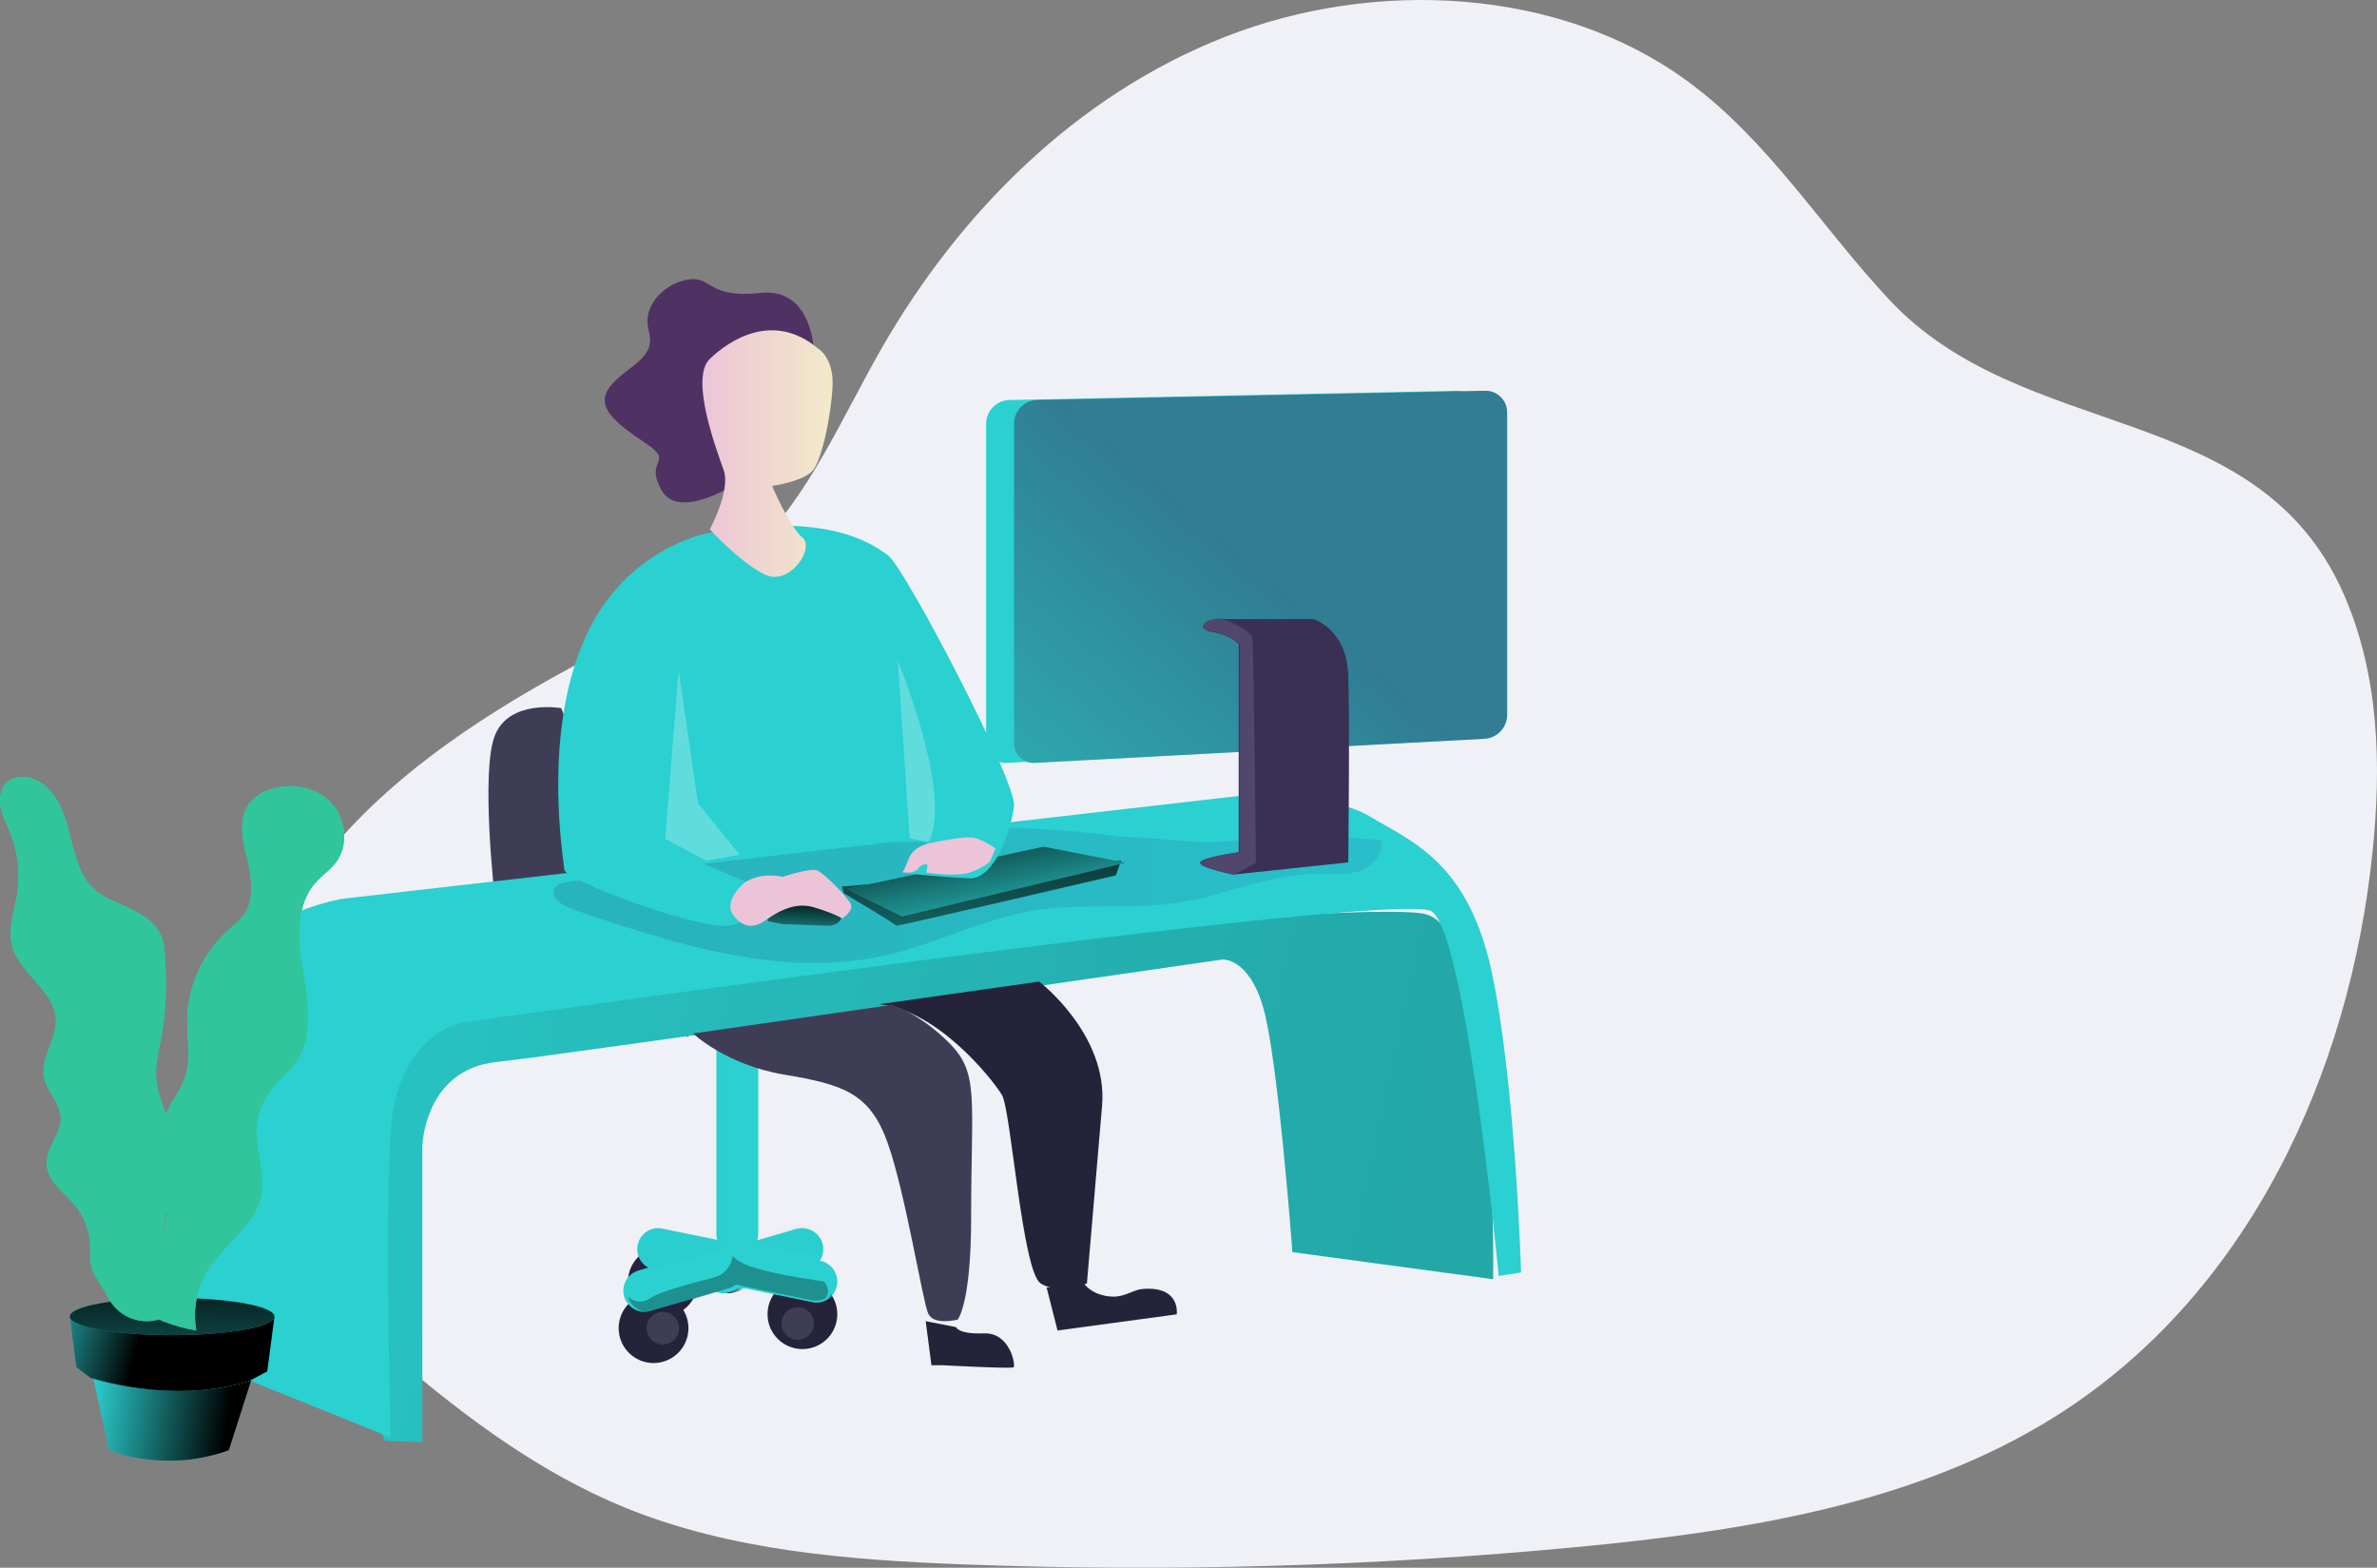 <svg width="511" height="337" viewBox="0 0 511 337" fill="none" xmlns="http://www.w3.org/2000/svg">
<rect x="0" y="0" width="511" height="337" fill="#808080" stroke="none"/>
<path d="M406.192 64.473C391.531 48.823 380.181 30.139 362.657 17.367C335.131 -2.737 295.516 -4.698 263.33 7.932C231.144 20.561 206.072 46.019 189.546 74.844C180.853 90.011 174.025 106.555 161.287 118.948C150.518 129.419 136.366 136.1 122.947 143.376C101.311 155.075 80.475 169.212 66.475 188.609C52.474 208.006 46.214 233.482 55.164 255.342C61.2 270.093 73.356 281.829 85.81 292.455C100.465 304.948 116.217 316.647 134.396 324.09C157.155 333.352 182.42 335.343 207.195 336.286C251.118 337.95 295.11 336.706 338.846 332.564C374.661 329.177 411.56 323.396 441.525 304.681C483.5 278.473 505.142 230.455 510.014 183.367C511.997 164.535 511.495 144.964 503.747 127.49C485.219 85.694 435.225 95.47 406.192 64.473Z" fill="#EFF1F7"/>
<path d="M120.666 152.226C120.666 152.226 109.513 150.233 106.389 158.088C103.264 165.942 106.389 193.069 106.389 193.069L148 223L120.666 152.226Z" fill="#3F3D56"/>
<path d="M173.717 272.909L156.916 277.814C154.475 278.521 151.915 277.148 151.188 274.744C150.472 272.337 151.864 269.812 154.302 269.096L171.079 264.186C173.519 263.479 176.079 264.849 176.807 267.251C177.532 269.654 176.15 272.183 173.717 272.909Z" fill="#2BD0D0"/>
<circle cx="172.5" cy="282.5" r="7.5" fill="#25233A"/>
<circle cx="171.5" cy="284.5" r="3.5" fill="#3F3D56"/>
<circle cx="142.5" cy="275.5" r="7.5" fill="#25233A"/>
<path d="M145 275.5C145 277.433 143.433 279 141.5 279C139.567 279 138 277.433 138 275.5C138 273.567 139.567 272 141.5 272C143.433 272 145 273.567 145 275.5Z" fill="url(#paint0_linear_909_6)"/>
<circle cx="140.5" cy="285.5" r="7.5" fill="#25233A"/>
<path d="M146 285.5C146 287.433 144.433 289 142.5 289C140.567 289 139 287.433 139 285.5C139 283.567 140.567 282 142.5 282C144.433 282 146 283.567 146 285.5Z" fill="#3F3D56"/>
<path d="M174.682 279.913L140.56 272.924C138.158 272.425 136.606 270.05 137.087 267.612C137.579 265.177 139.916 263.602 142.318 264.088L176.44 271.063C178.842 271.562 180.394 273.937 179.913 276.375C179.427 278.816 177.088 280.397 174.682 279.913Z" fill="#2BD0D0"/>
<path d="M154 225H163V265.227C163 267.863 160.986 270 158.502 270C156.018 270 154.004 267.863 154.004 265.227V225H154Z" fill="#2BD0D0"/>
<path d="M156.707 276.896L139.918 281.813C137.477 282.523 134.914 281.149 134.188 278.741C133.472 276.333 134.863 273.807 137.3 273.09L154.089 268.186C156.527 267.479 159.086 268.85 159.814 271.253C160.525 273.657 159.137 276.177 156.707 276.896Z" fill="#2BD0D0"/>
<path d="M160 277.26L157.917 277.811C157.295 277.974 156.645 278.033 156 277.983L156.87 277.755C157.475 277.598 158.042 277.342 158.542 277L160 277.26Z" fill="url(#paint1_linear_909_6)"/>
<path d="M177 267.288C176.999 268.277 176.648 269.236 176.005 270L162 267.232C162.352 266.763 162.607 266.231 162.749 265.665L171.376 263.169C172.499 262.852 173.704 262.985 174.726 263.537C175.749 264.089 176.505 265.016 176.828 266.113C176.94 266.495 176.998 266.891 177 267.288Z" fill="url(#paint2_linear_909_6)"/>
<path opacity="0.31" d="M153.147 266.382C153.049 266.033 153 265.677 153 265.32V226H156.962V268.376C156.923 268.584 156.936 268.796 157 269C156.4 268.788 155.757 268.672 155.104 268.657C154.643 268.63 154.18 268.63 153.719 268.657L154.003 268.59C154.177 268.563 153.376 267.185 153.147 266.382Z" fill="url(#paint3_linear_909_6)"/>
<path opacity="0.31" d="M177.522 279.035C176.87 279.405 176.137 279.598 175.392 279.597C175.093 279.596 174.794 279.566 174.499 279.506L159.444 276.395L158.19 276.139C157.761 276.476 157.275 276.729 156.757 276.884L156.011 277.108L140.541 281.813C138.18 282.524 135.702 281.147 135 278.734C136.342 280.008 138.379 280.127 139.853 279.017C141.742 277.679 149.26 275.669 153.52 274.6C155.533 274.108 157.073 272.448 157.449 270.365C157.459 270.243 157.477 270.121 157.502 270C158.212 270.786 159.516 271.667 161.873 272.416C167.677 274.244 177.102 275.454 177.102 275.454C177.102 275.454 178.803 277.163 177.522 279.035Z" fill="url(#paint4_linear_909_6)"/>
<path d="M179 278C178.736 278.389 178.397 278.728 178 279C178.269 278.74 178.614 278.392 179 278Z" fill="url(#paint5_linear_909_6)"/>
<path d="M153.866 266.464C154.051 267.274 154.442 268.021 155 268.63C154.861 268.658 154.717 268.694 154.573 268.735L140.392 273C138.211 272.437 136.775 270.324 137.029 268.053C137.283 265.782 139.15 264.051 141.4 264C141.702 264.001 142.003 264.031 142.3 264.091L153.866 266.464Z" fill="url(#paint6_linear_909_6)"/>
<path d="M175 75.825C175 75.825 174.814 61.759 163.531 62.972C152.249 64.185 153.114 59.528 148.294 60.039C143.475 60.551 137.877 65.303 139.485 71.172C141.093 77.042 135.231 78.355 131.381 82.808C127.531 87.261 132.287 90.904 138.773 95.258C145.26 99.611 138.37 98.484 142.216 105.368C146.061 112.251 159.079 103.458 159.079 103.458L175 75.825Z" fill="#503164"/>
<path d="M82.839 309.73L90.79 310V246.388C90.79 246.388 91.191 229.938 106.688 228.288C122.185 226.638 262.732 206.257 262.732 206.257C262.732 206.257 268.303 205.667 271.511 216.369C274.719 227.071 277.842 269.153 277.842 269.153L320.981 274.973C320.981 274.973 322.12 200.636 306.542 196.533C290.963 192.431 87.236 213.335 87.236 213.335C87.236 213.335 72.125 292.288 82.839 309.73Z" fill="#2BD0D0"/>
<path opacity="0.197" d="M82.839 309.73L90.79 310V246.388C90.79 246.388 91.191 229.938 106.688 228.288C122.185 226.638 262.732 206.257 262.732 206.257C262.732 206.257 268.303 205.667 271.511 216.369C274.719 227.071 277.842 269.153 277.842 269.153L320.981 274.973C320.981 274.973 322.12 200.636 306.542 196.533C290.963 192.431 87.236 213.335 87.236 213.335C87.236 213.335 72.125 292.288 82.839 309.73Z" fill="url(#paint7_linear_909_6)"/>
<path d="M42 220.479C42 220.479 45.898 198.891 73.312 193.233L266.829 171.042C266.829 171.042 285.827 170.253 294.518 175.52C303.209 180.786 315.613 185.151 320.699 208.982C325.785 232.813 327 273.524 327 273.524L322.189 274.272C322.189 274.272 315.167 200.553 307.728 195.886C300.288 191.219 99.133 219.852 99.133 219.852C99.133 219.852 85.181 222.632 83.966 243.328C82.75 264.023 83.966 309 83.966 309L42 292.044V220.479Z" fill="#2BD0D0"/>
<path opacity="0.19" d="M241.579 179.918C231.55 178.637 221.439 177.709 211.333 178.084C203.738 178.376 196.192 179.41 188.66 180.439L122.233 189.546C121.106 189.701 119.821 189.952 119.258 190.925C118.176 192.78 120.718 194.61 122.778 195.317C144.865 202.908 168.462 210.596 191.198 205.183C201.592 202.709 211.248 197.57 221.791 195.785C232.334 194 243.156 195.644 253.677 193.96C263.567 192.378 272.983 187.885 283.008 187.84C286.082 187.84 289.246 188.229 292.162 187.275C295.079 186.32 297.657 183.404 296.85 180.497C287.438 180.174 276.873 178.469 267.641 180.32C258.505 182.149 250.729 179.918 241.579 179.918Z" fill="url(#paint8_linear_909_6)"/>
<path d="M181 190.587L181.384 191.996C181.384 191.996 192.765 198.778 192.693 198.997C192.622 199.215 239.9 188.17 239.9 188.17L241 185L181 190.587Z" fill="#2BD0D0"/>
<path d="M181 190.587L181.384 191.996C181.384 191.996 192.765 198.778 192.693 198.997C192.622 199.215 239.9 188.17 239.9 188.17L241 185L181 190.587Z" fill="url(#paint9_linear_909_6)"/>
<path d="M182 191.112L224.345 182L242 185.446L193.893 197L182 191.112Z" fill="#2BD0D0"/>
<path d="M182 191.112L224.345 182L242 185.446L193.893 197L182 191.112Z" fill="url(#paint10_linear_909_6)"/>
<path d="M168.221 198.656L177.859 198.997C177.859 198.997 180.307 199.149 180.94 197.186C181.573 195.223 177.013 191.08 176.524 191.001C176.036 190.923 163.352 194.481 165.18 198.039L168.221 198.656Z" fill="#2BD0D0"/>
<path d="M168.221 198.656L177.859 198.997C177.859 198.997 180.307 199.149 180.94 197.186C181.573 195.223 177.013 191.08 176.524 191.001C176.036 190.923 163.352 194.481 165.18 198.039L168.221 198.656Z" fill="url(#paint11_linear_909_6)"/>
<path d="M54 296.731L49.2 311.738C35.279 316.828 23.442 311.738 23.442 311.738L20 296C20 296 37.364 301.926 54 296.731Z" fill="#2BD0D0"/>
<path d="M54 296.731L49.2 311.738C35.279 316.828 23.442 311.738 23.442 311.738L20 296C20 296 37.364 301.926 54 296.731Z" fill="url(#paint12_linear_909_6)"/>
<path d="M59 283L57.454 294.787L53.537 296.879C36.852 302.041 19.41 296.157 19.41 296.157L16.403 293.873L15 283H59Z" fill="#2BD0D0"/>
<path d="M59 283L57.454 294.787L53.537 296.879C36.852 302.041 19.41 296.157 19.41 296.157L16.403 293.873L15 283H59Z" fill="url(#paint13_linear_909_6)"/>
<ellipse cx="37" cy="283" rx="22" ry="4" fill="#2BD0D0"/>
<ellipse cx="37" cy="283" rx="22" ry="4" fill="url(#paint14_linear_909_6)"/>
<path d="M27.162 194.91C24.981 193.88 22.637 193.102 20.751 191.597C16.95 188.537 15.987 183.266 14.797 178.538C13.607 173.81 11.304 168.611 6.612 167.255C4.857 166.754 2.798 166.952 1.464 168.2C0.057 169.515 -0.228 171.676 0.156 173.584C0.541 175.491 1.477 177.2 2.201 179.008C3.892 183.207 4.406 187.787 3.69 192.257C3.097 195.923 1.681 199.638 2.59 203.232C4.133 209.33 11.82 212.905 12.033 219.188C12.177 223.428 8.684 227.352 9.476 231.524C10.06 234.611 12.906 237.021 13.059 240.158C13.231 243.715 9.865 246.726 10.028 250.283C10.191 253.84 13.747 256.218 16.068 259.016C18.014 261.366 19.171 264.268 19.375 267.311C19.497 269.209 19.253 271.176 19.873 272.975C20.326 274.29 21.23 275.406 21.932 276.591C22.705 277.87 23.289 279.253 24.221 280.438C26.618 283.457 30.616 284.71 34.31 283.602C35.029 278.874 34.401 274.05 34.599 269.273C34.993 260.015 38.499 250.685 36.255 241.699C35.432 238.404 33.849 235.276 33.568 231.895C33.319 228.875 34.124 225.883 34.685 222.904C35.844 216.752 35.826 210.392 35.351 204.172C34.975 199.236 31.5 196.962 27.162 194.91Z" fill="#2BD0D0"/>
<path d="M40.227 219.179C40.191 223.302 41.121 227.565 39.815 231.481C38.828 234.448 36.655 236.878 35.533 239.795C32.945 246.529 36.427 254.08 35.717 261.27C35.422 264.232 34.416 267.077 33.781 269.986C32.993 273.668 32.8 277.455 33.209 281.199C33.122 282.609 34.075 283.868 35.444 284.153C37.634 284.997 39.903 285.616 42.216 286C41.434 281.641 42.257 277.143 44.531 273.355C48.076 267.484 54.964 263.528 56.247 256.785C57.114 252.219 55.093 247.586 55.236 242.938C55.34 239.846 56.392 236.863 58.249 234.403C59.916 232.208 62.174 230.51 63.725 228.234C67.453 222.747 66.291 215.412 65.182 208.85C64.073 202.288 63.43 194.737 67.81 189.765C69.196 188.194 71.002 187.015 72.258 185.335C75.056 181.591 74.35 175.824 71.096 172.477C67.842 169.131 62.603 168.205 58.178 169.677C56.311 170.233 54.664 171.365 53.466 172.915C51.231 176.122 52.126 180.502 53.073 184.314C53.9 187.624 54.566 191.445 53.435 194.783C52.59 197.266 50.449 198.612 48.63 200.342C43.42 205.212 40.388 212.009 40.227 219.179Z" fill="#2BD0D0"/>
<path d="M36.358 255.785C35.715 260.27 34.787 264.791 34.597 269.289V269.741C34.587 269.853 34.561 269.962 34.52 270.066C33.717 273.752 33.517 277.542 33.927 281.292C33.952 281.899 34.106 282.494 34.38 283.037C34.357 283.226 34.33 283.412 34.303 283.602C30.607 284.71 26.609 283.457 24.21 280.437C23.305 279.253 22.694 277.869 21.92 276.59C21.196 275.401 20.314 274.284 19.861 272.973C19.241 271.165 19.486 269.208 19.363 267.309C19.159 264.265 18.002 261.363 16.055 259.013C13.733 256.233 10.172 253.9 10.013 250.284C9.855 246.667 13.217 243.715 13.046 240.157C12.892 237.02 10.045 234.61 9.461 231.522C8.669 227.35 12.177 223.426 12.018 219.185C11.806 212.901 4.116 209.326 2.573 203.227C1.668 199.633 3.08 195.917 3.673 192.251C4.393 187.787 3.884 183.211 2.202 179.014C1.478 177.206 0.541 175.501 0.156 173.589C-0.228 171.677 0.057 169.52 1.464 168.2C2.822 166.952 4.859 166.754 6.614 167.255C11.312 168.612 13.607 173.829 14.802 178.557C15.996 183.286 16.956 188.553 20.757 191.618C22.636 193.132 24.989 193.901 27.17 194.931C31.515 196.984 34.991 199.258 35.362 204.149C35.814 210.37 35.855 216.731 34.697 222.883C34.135 225.862 33.339 228.855 33.579 231.875C33.819 234.895 35.136 237.752 35.995 240.682C36.09 241.012 36.185 241.346 36.267 241.681C37.407 246.332 37.041 251.039 36.358 255.785Z" fill="#30C59B"/>
<path d="M33.718 282C33.421 281.472 33.25 280.892 33.216 280.298C32.785 276.63 33 272.922 33.852 269.318C33.877 269.212 33.905 269.106 33.934 269C33.762 273.342 34.307 277.72 33.718 282Z" fill="url(#paint15_linear_909_6)"/>
<path d="M72.248 185.335C70.99 187.015 69.181 188.194 67.793 189.765C63.406 194.733 64.051 202.288 65.161 208.85C66.271 215.412 67.435 222.747 63.702 228.234C62.148 230.492 59.888 232.208 58.218 234.403C56.358 236.863 55.304 239.846 55.2 242.938C55.057 247.586 57.081 252.219 56.212 256.785C54.927 263.528 48.029 267.493 44.479 273.355C42.21 277.146 41.392 281.643 42.178 286C39.867 285.616 37.601 284.997 35.413 284.153C34.815 283.974 34.272 283.642 33.837 283.191C33.776 283.118 33.72 283.039 33.672 282.956C33.394 282.418 33.234 281.827 33.202 281.222C32.799 277.476 33 273.689 33.797 270.008C33.819 269.9 33.846 269.792 33.873 269.683C34.509 266.888 35.449 264.146 35.736 261.292C35.888 259.442 35.852 257.58 35.628 255.737C36.304 250.995 36.667 246.294 35.525 241.678C35.445 241.344 35.351 241.01 35.257 240.68C35.342 240.391 35.44 240.102 35.552 239.818C36.676 236.9 38.851 234.471 39.841 231.503C41.144 227.588 40.217 223.325 40.253 219.201C40.311 212.079 43.494 205.201 48.606 200.342C50.428 198.612 52.573 197.266 53.419 194.783C54.551 191.445 53.866 187.624 53.056 184.314C52.102 180.502 51.198 176.122 53.45 172.915C54.569 171.326 56.333 170.291 58.169 169.677C62.583 168.205 67.852 169.131 71.106 172.477C74.361 175.824 75.05 181.613 72.248 185.335Z" fill="#30C59B"/>
<path d="M152.829 114.453C152.829 114.453 134.028 117.365 125.332 138.139C116.635 158.912 121.158 184.648 121.31 186.913C121.462 189.177 147.958 199 155.532 199C163.107 199 164.685 191.396 164.685 191.396L151.3 185.686L191.967 180.98H199.269L195.247 187.773C195.247 187.773 203.184 188.607 208.488 188.797C213.793 188.987 217.395 178.476 217.989 173.25C218.584 168.024 194.559 122.152 190.97 119.435C187.382 116.718 177.644 110.079 152.829 114.453Z" fill="#2BD0D0"/>
<path d="M175.853 74.925C175.853 74.925 179.289 76.848 178.98 83.069C178.671 89.289 176.734 98.65 174.779 101.075C172.823 103.5 165.983 104.45 165.983 104.45C165.983 104.45 169.714 113.268 172.491 115.544C175.268 117.819 169.701 126.203 164.286 123.452C158.871 120.701 152.594 113.793 152.594 113.793C152.594 113.793 157.109 105.473 155.583 101.093C154.056 96.714 148.226 81.345 152.594 77.146C156.962 72.948 166.38 66.931 175.853 74.925Z" fill="url(#paint16_linear_909_6)"/>
<path opacity="0.25" d="M145.889 144L143 180.332L151.825 185L159 183.738L150.048 172.645L145.889 144Z" fill="white"/>
<path opacity="0.25" d="M193 142C193 142 204.939 170.79 199.647 181L195.569 180.206L193 142Z" fill="white"/>
<path d="M160.094 189.697C160.094 189.697 155.465 193.547 157.531 196.541C159.597 199.536 162.064 199.45 164.121 198.111C166.178 196.772 170.218 193.594 175.031 195.052C179.845 196.511 181.013 197.439 181.013 197.439C181.013 197.439 183.549 195.895 182.891 194.347C182.233 192.798 177.199 187.78 175.74 187.13C174.281 186.48 168.225 188.478 168.225 188.478C168.225 188.478 163.776 187.306 160.094 189.697Z" fill="url(#paint17_linear_909_6)"/>
<path d="M200.794 181.065C200.794 181.065 196.537 181.571 195.462 184.37C194.387 187.169 194 187.51 194 187.51C194 187.51 196.404 187.97 197.404 186.667C198.403 185.364 199.443 185.912 199.443 185.912L199.146 187.583C199.146 187.583 205.677 188.568 208.628 187.51C211.578 186.451 212.845 185.208 212.845 185.208L214 182.382C214 182.382 211.214 180.361 209.112 180.048C207.01 179.735 200.794 181.065 200.794 181.065Z" fill="url(#paint18_linear_909_6)"/>
<path d="M223.406 211C223.406 211 238.235 222.354 236.917 237.712C235.599 253.07 233.663 275.875 233.663 275.875C233.663 275.875 227.683 278.407 223.72 275.875C219.757 273.342 217.358 238.69 215.394 235.381C213.431 232.072 201.62 217.152 189 215.868L223.406 211Z" fill="#25233A"/>
<path d="M149 222.159C149 222.159 156.041 228.888 168.593 231.001C181.144 233.114 186.995 234.877 190.831 245.692C194.667 256.508 198.347 279.785 199.551 282.387C200.755 284.989 205.876 283.661 205.876 283.661C205.876 283.661 208.772 280.333 208.772 261.824C208.772 236.021 210.562 230.732 204.112 224.25C197.662 217.767 191.793 216 191.793 216L149 222.159Z" fill="#3F3D56"/>
<path d="M199 284L200.235 293.465H202.547C202.547 293.465 217.441 294.256 217.908 293.914C218.375 293.573 217.191 286.419 211.548 286.621C205.905 286.824 205.535 285.272 205.535 285.272L199 284Z" fill="#25233A"/>
<path d="M225 276.771L227.345 286L252.97 282.526C252.97 282.526 253.872 276.463 245.754 277.065C243.612 277.22 242.016 278.708 239.441 278.722C236.865 278.735 234.399 277.693 233.1 276L225 276.771Z" fill="#25233A"/>
<path d="M313.111 158.805L216.458 163.994C214.121 164.117 212.126 162.319 212 159.976C212 159.904 212 159.827 212 159.755V91.1C212.002 88.32 214.22 86.051 216.993 85.992L313.25 84.001C314.485 83.976 315.679 84.443 316.57 85.301C317.461 86.158 317.975 87.335 318 88.573V153.638C317.997 156.388 315.85 158.656 313.111 158.805Z" fill="#2BD0D0"/>
<path d="M319.11 158.805L222.454 163.994C220.116 164.114 218.123 162.314 218 159.972C218 159.9 218 159.828 218 159.755V91.1C217.997 88.32 220.215 86.048 222.989 85.992L319.259 84.001C321.825 83.953 323.946 85.996 324 88.569V153.638C323.997 156.388 321.85 158.657 319.11 158.805Z" fill="#2BD0D0"/>
<path d="M319.11 158.805L222.454 163.994C220.116 164.114 218.123 162.314 218 159.972C218 159.9 218 159.828 218 159.755V91.1C217.997 88.32 220.215 86.048 222.989 85.992L319.259 84.001C321.825 83.953 323.946 85.996 324 88.569V153.638C323.997 156.388 321.85 158.657 319.11 158.805Z" fill="url(#paint19_linear_909_6)"/>
<path d="M289.845 185.377L265.134 188C265.134 188 257.609 186.486 258.016 185.377C258.423 184.269 266.292 183.201 266.292 183.201V138.519C266.224 138.42 265.188 137.104 262.351 136.266C261.801 136.104 261.242 135.974 260.677 135.879C260.191 135.808 259.718 135.665 259.274 135.455C257.586 134.586 259.45 133.072 262.07 133.004C262.481 132.99 262.891 133.014 263.297 133.076H282.302C282.302 133.076 289.497 135.095 289.845 145.17C290.194 155.246 289.845 185.377 289.845 185.377Z" fill="#3A3054"/>
<path d="M270 185.472L265.286 188C265.286 188 257.6 186.486 258.016 185.377C258.432 184.269 266.483 183.201 266.483 183.201V138.516C266.386 138.412 265.207 137.227 262.458 136.263C261.434 135.911 260.383 135.64 259.315 135.451C257.591 134.582 259.495 133.068 262.171 133C264.45 133.302 268.937 135.735 269.228 137.123C269.519 138.511 270 185.472 270 185.472Z" fill="#51466B"/>
<path d="M179 279C178.119 280.001 177.709 280.371 178.23 279.547C178.5 279.388 178.757 279.205 179 279Z" fill="url(#paint20_linear_909_6)"/>
<defs>
<linearGradient id="paint0_linear_909_6" x1="138" y1="279" x2="145" y2="279" gradientUnits="userSpaceOnUse">
<stop stop-color="#183866"/>
<stop offset="1" stop-color="#1A7FC1"/>
</linearGradient>
<linearGradient id="paint1_linear_909_6" x1="155.995" y1="278.001" x2="160" y2="278.001" gradientUnits="userSpaceOnUse">
<stop/>
<stop offset="0.99" stop-opacity="0.01"/>
</linearGradient>
<linearGradient id="paint2_linear_909_6" x1="178.988" y1="98.711" x2="186.517" y2="113.801" gradientUnits="userSpaceOnUse">
<stop/>
<stop offset="0.99" stop-opacity="0.01"/>
</linearGradient>
<linearGradient id="paint3_linear_909_6" x1="196.019" y1="-47.829" x2="165.694" y2="-47.901" gradientUnits="userSpaceOnUse">
<stop/>
<stop offset="0.99" stop-opacity="0.01"/>
</linearGradient>
<linearGradient id="paint4_linear_909_6" x1="241.252" y1="74.47" x2="233.422" y2="39.967" gradientUnits="userSpaceOnUse">
<stop/>
<stop offset="0.99" stop-opacity="0.01"/>
</linearGradient>
<linearGradient id="paint5_linear_909_6" x1="201.924" y1="111.159" x2="199.94" y2="110.533" gradientUnits="userSpaceOnUse">
<stop/>
<stop offset="0.99" stop-opacity="0.01"/>
</linearGradient>
<linearGradient id="paint6_linear_909_6" x1="175.071" y1="78.813" x2="163.616" y2="91.464" gradientUnits="userSpaceOnUse">
<stop/>
<stop offset="0.99" stop-opacity="0.01"/>
</linearGradient>
<linearGradient id="paint7_linear_909_6" x1="355.236" y1="30.122" x2="22.07" y2="-42.226" gradientUnits="userSpaceOnUse">
<stop/>
<stop offset="1" stop-opacity="0.01"/>
</linearGradient>
<linearGradient id="paint8_linear_909_6" x1="144.221" y1="180.513" x2="322.219" y2="180.513" gradientUnits="userSpaceOnUse">
<stop stop-color="#183866"/>
<stop offset="1" stop-color="#1A7FC1"/>
</linearGradient>
<linearGradient id="paint9_linear_909_6" x1="51.869" y1="167.808" x2="52.887" y2="239.627" gradientUnits="userSpaceOnUse">
<stop/>
<stop offset="0.99" stop-opacity="0.01"/>
</linearGradient>
<linearGradient id="paint10_linear_909_6" x1="133.696" y1="185.282" x2="139.875" y2="216.917" gradientUnits="userSpaceOnUse">
<stop/>
<stop offset="0.99" stop-opacity="0.01"/>
</linearGradient>
<linearGradient id="paint11_linear_909_6" x1="161.329" y1="192.127" x2="160.928" y2="204.43" gradientUnits="userSpaceOnUse">
<stop/>
<stop offset="0.99" stop-opacity="0.01"/>
</linearGradient>
<linearGradient id="paint12_linear_909_6" x1="86.035" y1="41.891" x2="56.271" y2="37.717" gradientUnits="userSpaceOnUse">
<stop/>
<stop offset="0.99" stop-opacity="0.01"/>
</linearGradient>
<linearGradient id="paint13_linear_909_6" x1="90.387" y1="61.207" x2="66.721" y2="54.921" gradientUnits="userSpaceOnUse">
<stop/>
<stop offset="0.99" stop-opacity="0.01"/>
</linearGradient>
<linearGradient id="paint14_linear_909_6" x1="-129.945" y1="266.865" x2="-130.366" y2="328.774" gradientUnits="userSpaceOnUse">
<stop/>
<stop offset="0.99" stop-opacity="0.01"/>
</linearGradient>
<linearGradient id="paint15_linear_909_6" x1="62.207" y1="56.709" x2="58.685" y2="56.797" gradientUnits="userSpaceOnUse">
<stop/>
<stop offset="0.99" stop-opacity="0.01"/>
</linearGradient>
<linearGradient id="paint16_linear_909_6" x1="150.989" y1="124.006" x2="178.999" y2="124.006" gradientUnits="userSpaceOnUse">
<stop stop-color="#ECC4D7"/>
<stop offset="0.42" stop-color="#EFD4D1"/>
<stop offset="1" stop-color="#F2EAC9"/>
</linearGradient>
<linearGradient id="paint17_linear_909_6" x1="182.748" y1="173.405" x2="208.748" y2="173.405" gradientUnits="userSpaceOnUse">
<stop stop-color="#ECC4D7"/>
<stop offset="0.42" stop-color="#EFD4D1"/>
<stop offset="1" stop-color="#F2EAC9"/>
</linearGradient>
<linearGradient id="paint18_linear_909_6" x1="218.861" y1="177.235" x2="238.861" y2="177.235" gradientUnits="userSpaceOnUse">
<stop stop-color="#ECC4D7"/>
<stop offset="0.42" stop-color="#EFD4D1"/>
<stop offset="1" stop-color="#F2EAC9"/>
</linearGradient>
<linearGradient id="paint19_linear_909_6" x1="305.774" y1="152.482" x2="222.19" y2="249.854" gradientUnits="userSpaceOnUse">
<stop stop-color="#362958" stop-opacity="0.501"/>
<stop offset="1" stop-color="#34313D" stop-opacity="0.01"/>
</linearGradient>
<linearGradient id="paint20_linear_909_6" x1="218.125" y1="-63.835" x2="216.959" y2="-64.266" gradientUnits="userSpaceOnUse">
<stop/>
<stop offset="0.99" stop-opacity="0.01"/>
</linearGradient>
</defs>
</svg>
